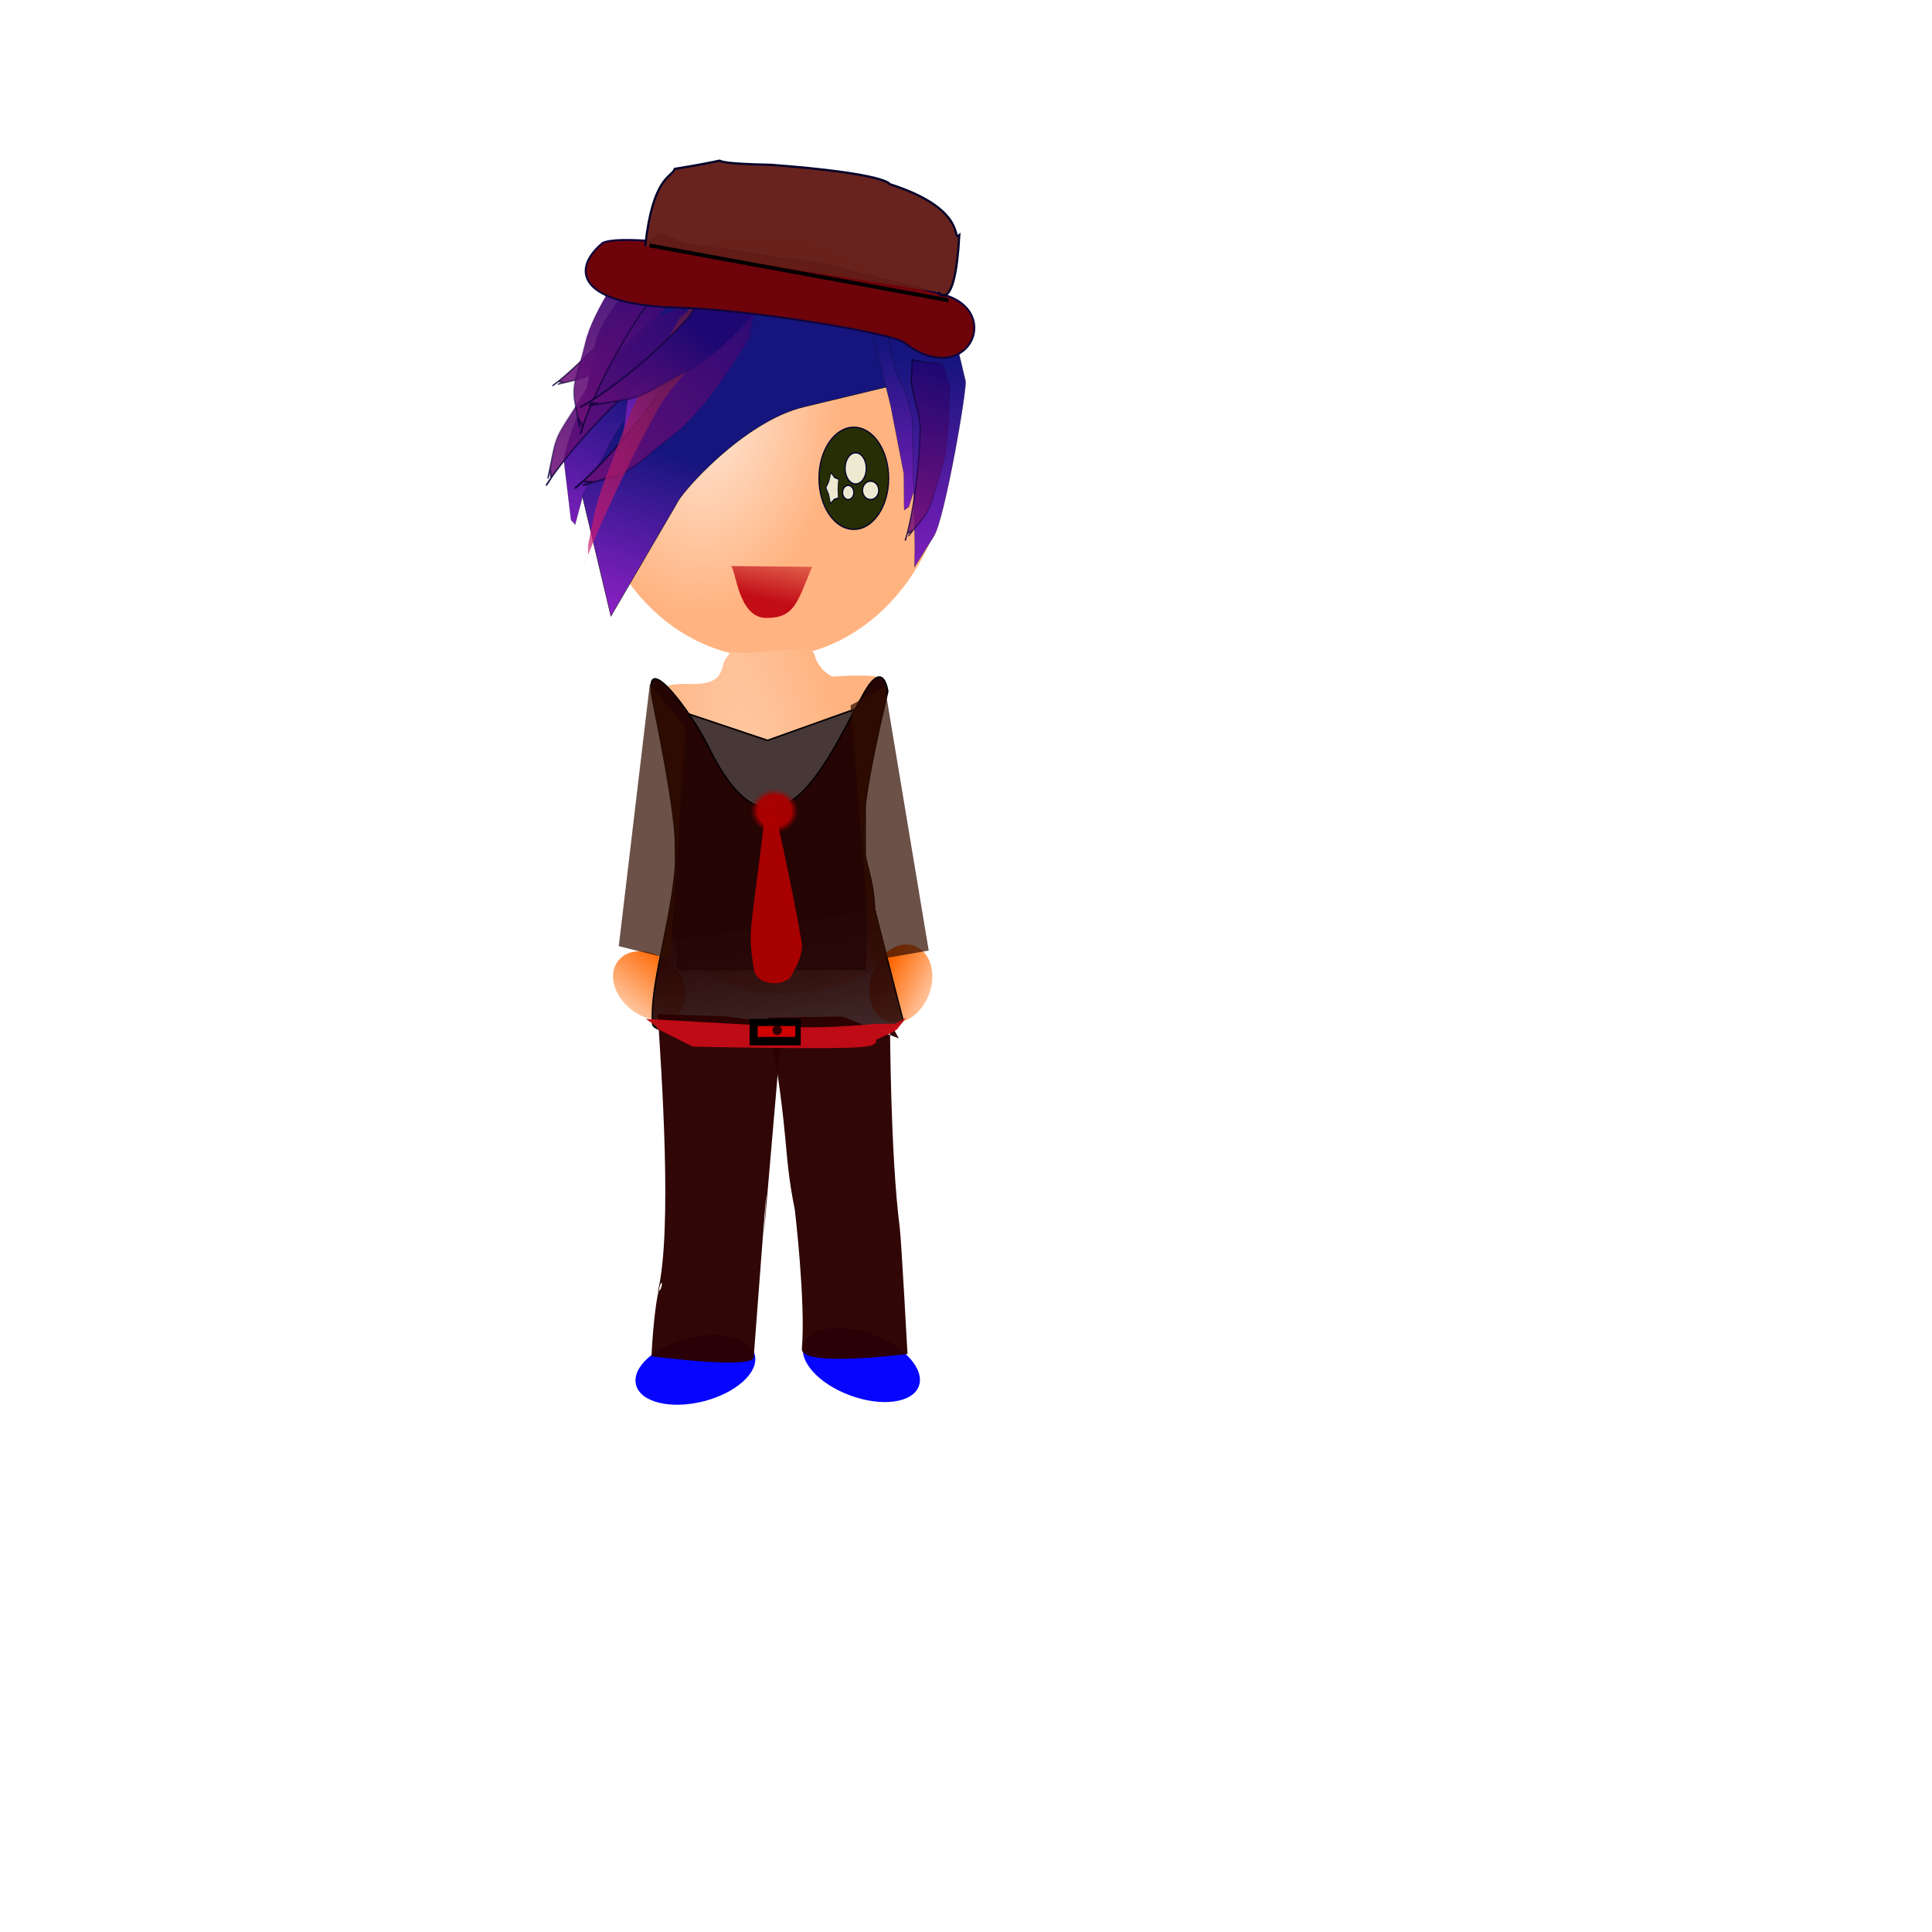 <svg:svg xmlns:dc="http://purl.org/dc/elements/1.1/" xmlns:ns1="http://www.w3.org/1999/xlink" xmlns:ns3="http://creativecommons.org/ns#" xmlns:rdf="http://www.w3.org/1999/02/22-rdf-syntax-ns#" xmlns:svg="http://www.w3.org/2000/svg" height="956.825" id="svg2" version="1.1" viewBox="-133.579 -126.87 956.825 956.825" width="956.825">
  <svg:defs id="defs4">
    <svg:linearGradient id="linearGradient4452">
      <svg:stop id="stop4454" offset="0" stop-color="#f60" />
      <svg:stop id="stop4456" offset="1" stop-color="#fca" />
    </svg:linearGradient>
    <svg:linearGradient id="linearGradient4299">
      <svg:stop id="stop4301" offset="0" stop-color="#0f043d" />
      <svg:stop id="stop4303" offset="1" stop-color="#0f043d" stop-opacity="0" />
    </svg:linearGradient>
    <svg:linearGradient id="linearGradient4285">
      <svg:stop id="stop4287" offset="0" stop-color="#1d0873" />
      <svg:stop id="stop4289" offset="1" stop-color="#e9197c" stop-opacity=".655" />
    </svg:linearGradient>
    <svg:linearGradient id="linearGradient4230">
      <svg:stop id="stop4232" offset="0" stop-color="#15157d" />
      <svg:stop id="stop4234" offset="1" stop-color="#b925de" />
    </svg:linearGradient>
    <svg:linearGradient gradientUnits="userSpaceOnUse" id="linearGradient4520" x1="37.026" x2="37.957" y1="266.36" y2="315.71" ns1:href="#linearGradient4452" />
    <svg:linearGradient gradientUnits="userSpaceOnUse" id="linearGradient4522" x1="47.138" x2="40.166" y1="276.35" y2="314.72" ns1:href="#linearGradient4452" />
    <svg:radialGradient cx="179.97" cy="173.73" gradientTransform="matrix(.428 .566 -.602 .455 198.35 1.776)" gradientUnits="userSpaceOnUse" id="radialGradient4524" r="119.05">
      <svg:stop id="stop3795" offset="0" stop-color="#ffe6d5" />
      <svg:stop id="stop3797" offset="1" stop-color="#ffb380" />
    </svg:radialGradient>
    <svg:linearGradient gradientTransform="matrix(.908 .522 -.572 .818 484.17 105.07)" gradientUnits="userSpaceOnUse" id="linearGradient4526" x1="133.55" x2="161.72" y1="779.3" y2="898.87" ns1:href="#linearGradient4230" />
    <svg:linearGradient gradientTransform="matrix(-.426 -.364 -.543 .636 272.2 713.58)" gradientUnits="userSpaceOnUse" id="linearGradient4528" x1="121.68" x2="141.4" y1="56.106" y2="385.3" ns1:href="#linearGradient4285" />
    <svg:linearGradient gradientTransform="matrix(.634 .542 -.65 .76 459.57 6.466)" gradientUnits="userSpaceOnUse" id="linearGradient4530" x1="280.89" x2="306.78" y1="772.18" y2="772.18" ns1:href="#linearGradient4299" />
    <svg:linearGradient gradientTransform="matrix(.883 -.13 .154 .808 23.714 192.51)" gradientUnits="userSpaceOnUse" id="linearGradient4532" x1="169.21" x2="161.72" y1="728.16" y2="898.87" ns1:href="#linearGradient4230" />
    <svg:linearGradient gradientTransform="matrix(-.891 -.409 -.345 .641 547.95 383.01)" gradientUnits="userSpaceOnUse" id="linearGradient4534" x1="169.21" x2="161.72" y1="728.16" y2="898.87" ns1:href="#linearGradient4230" />
    <svg:linearGradient gradientTransform="matrix(1.027 0 0 .977 128.34 55.176)" gradientUnits="userSpaceOnUse" id="linearGradient4536" x1="169.21" x2="161.72" y1="728.16" y2="898.87" ns1:href="#linearGradient4230" />
    <svg:linearGradient gradientTransform="matrix(-1.041 -.694 -.441 .492 679.69 508.1)" gradientUnits="userSpaceOnUse" id="linearGradient4538" x1="169.21" x2="161.72" y1="728.16" y2="898.87" ns1:href="#linearGradient4230" />
    <svg:linearGradient gradientTransform="matrix(.441 .548 -.77 .7 186.36 619.8)" gradientUnits="userSpaceOnUse" id="linearGradient4540" x1="121.68" x2="141.4" y1="56.106" y2="385.3">
      <svg:stop id="stop4287-9" offset="0" stop-color="#1d0873" />
      <svg:stop id="stop4289-8" offset="1" stop-color="#e9197c" stop-opacity=".655" />
    </svg:linearGradient>
    <svg:linearGradient gradientTransform="matrix(-.656 -.816 -.92 .837 1042.5 378.52)" gradientUnits="userSpaceOnUse" id="linearGradient4542" x1="280.89" x2="306.78" y1="772.18" y2="772.18">
      <svg:stop id="stop4301-8" offset="0" stop-color="#0f043d" />
      <svg:stop id="stop4303-2" offset="1" stop-color="#0f043d" stop-opacity="0" />
    </svg:linearGradient>
    <svg:linearGradient gradientTransform="matrix(-.559 -.031 -.046 .835 382.91 705.89)" gradientUnits="userSpaceOnUse" id="linearGradient4544" x1="116.81" x2="145.99" y1="82.826" y2="312.84" ns1:href="#linearGradient4285" />
    <svg:linearGradient gradientTransform="matrix(.833 .046 -.055 .999 102.53 30.239)" gradientUnits="userSpaceOnUse" id="linearGradient4546" x1="280.89" x2="306.78" y1="772.18" y2="772.18" ns1:href="#linearGradient4299" />
    <svg:linearGradient gradientTransform="matrix(-.707 -.478 -.707 .968 355.94 718.96)" gradientUnits="userSpaceOnUse" id="linearGradient4548" x1="121.68" x2="141.4" y1="56.106" y2="385.3" ns1:href="#linearGradient4285" />
    <svg:linearGradient gradientTransform="matrix(1.053 .712 -.846 1.157 513.52 -314.51)" gradientUnits="userSpaceOnUse" id="linearGradient4550" x1="280.89" x2="306.78" y1="772.18" y2="772.18" ns1:href="#linearGradient4299" />
    <svg:linearGradient gradientTransform="matrix(.709 .307 -.56 .865 125.87 597.26)" gradientUnits="userSpaceOnUse" id="linearGradient4552" x1="121.68" x2="141.4" y1="56.106" y2="385.3" ns1:href="#linearGradient4285" />
    <svg:linearGradient gradientTransform="matrix(-1.055 -.457 -.67 1.035 968.67 88.745)" gradientUnits="userSpaceOnUse" id="linearGradient4554" x1="280.89" x2="306.78" y1="772.18" y2="772.18" ns1:href="#linearGradient4299" />
    <svg:linearGradient gradientTransform="matrix(.207 .6 -.602 1.095 208.09 578.14)" gradientUnits="userSpaceOnUse" id="linearGradient4556" x1="122.79" x2="140.01" y1="42.677" y2="205.9">
      <svg:stop id="stop4086-4-0" offset="0" stop-color="#1f1b3a" />
      <svg:stop id="stop4088-6-1" offset="1" stop-color="#e9197c" stop-opacity=".655" />
    </svg:linearGradient>
    <svg:linearGradient gradientTransform="matrix(-.821 -.409 -.73 .713 379.3 716.39)" gradientUnits="userSpaceOnUse" id="linearGradient4558" x1="128.81" x2="150.04" y1="125.11" y2="297.21" ns1:href="#linearGradient4285" />
    <svg:linearGradient gradientTransform="matrix(1.222 .609 -.873 .852 490.34 -76.857)" gradientUnits="userSpaceOnUse" id="linearGradient4560" x1="280.89" x2="306.78" y1="772.18" y2="772.18" ns1:href="#linearGradient4299" />
    <svg:radialGradient cx="101.92" cy="325.58" gradientTransform="matrix(.641 -.13 .669 3.29 -15.869 -129.42)" gradientUnits="userSpaceOnUse" id="radialGradient4562" r="78.966">
      <svg:stop id="stop4309" offset="0" stop-color="#fca" />
      <svg:stop id="stop4311" offset="1" stop-color="#ffb380" />
    </svg:radialGradient>
    <svg:linearGradient gradientTransform="translate(-.856 -2.995)" gradientUnits="userSpaceOnUse" id="linearGradient4564" x1="268" x2="340.31" y1="948.45" y2="1485.3">
      <svg:stop id="stop4285" offset="0" stop-color="#250404" />
      <svg:stop id="stop4288" offset="1" stop-color="#333" stop-opacity="0" />
    </svg:linearGradient>
    <svg:linearGradient gradientTransform="matrix(1.516 0 0 1.128 202.24 380.08)" gradientUnits="userSpaceOnUse" id="linearGradient4566" x1="33.746" x2="43.854" y1="237.22" y2="201.69">
      <svg:stop id="stop4015" offset="0" stop-color="#c20c16" />
      <svg:stop id="stop4017" offset="1" stop-color="#c20c16" stop-opacity="0" />
    </svg:linearGradient>
  </svg:defs>
  <svg:g id="layer1" transform="translate(0 -496.06)">
    <svg:path d="m312.97 263.92a126.16 256.44 0 1 1 -252.32 0 126.16 256.44 0 1 1 252.32 0z" fill="none" id="path3779" stroke-width="0" transform="translate(239.59 725.92)" />
    <svg:g id="g4472" transform="translate(-3.744 8.985)">
      <svg:path d="m62.144 290.13c0 11.785-8.38 21.339-18.718 21.339s-18.718-9.554-18.718-21.339 8.38-21.339 18.718-21.339 18.718 9.554 18.718 21.339z" fill="url(#linearGradient4520)" fill-rule="evenodd" id="path4450" transform="matrix(.831 .657 -.435 .55 282 660.2)" />
      <svg:path d="m62.144 290.13c0 11.785-8.38 21.339-18.718 21.339s-18.718-9.554-18.718-21.339 8.38-21.339 18.718-21.339 18.718 9.554 18.718 21.339z" fill="url(#linearGradient4522)" fill-rule="evenodd" id="path4464" transform="matrix(.359 -.997 .66 .238 109.24 821.53)" />
      <svg:path d="m104.07 257.93c0 8.89-13.576 16.097-30.323 16.097s-30.323-7.207-30.323-16.097c0-8.89 13.576-16.097 30.323-16.097s30.323 7.207 30.323 16.097z" fill="#00f" fill-opacity=".974" fill-rule="evenodd" id="path4468" transform="matrix(.97 -.245 .245 .97 79.839 806.49)" />
      <svg:path d="m104.07 257.93c0 8.89-13.576 16.097-30.323 16.097s-30.323-7.207-30.323-16.097c0-8.89 13.576-16.097 30.323-16.097s30.323 7.207 30.323 16.097z" fill="#00f" fill-opacity=".974" fill-rule="evenodd" id="path4470" transform="matrix(.938 .346 -.346 .938 316.84 768.74)" />
      <svg:g id="g4341" transform="translate(.749 9.733)">
        <svg:g id="g4328" transform="matrix(.94 0 0 .978 3.389 -69.056)">
          <svg:g id="g3447" transform="translate(41.18 -157.23)">
            <svg:path d="m329.44 196.91c0 49.621-53.299 89.846-119.05 89.846-65.748 0-119.05-40.226-119.05-89.846 0-49.621 53.299-89.846 119.05-89.846 65.748 0 119.05 40.226 119.05 89.846z" fill="url(#radialGradient4524)" fill-rule="evenodd" id="path3791" stroke-width="0" transform="matrix(.805 0 0 1.192 51.502 577.37)" />
            <svg:path d="m130.56 757.45c22.56-50.653 75.563-46.388 68.757-35.363 34.275-17.676 108.44 13.951 104.59 23.976l-13.231 34.441-51.06 11.806c-31.333 7.245-64.593 43.378-66.782 48.931l-34.68 56.99-16.22-65.61-0.21-30.31z" fill="url(#linearGradient4526)" fill-rule="evenodd" id="path4261" stroke="#000" stroke-width=".204" />
            <svg:path d="m113.22 779.73c1.618 0.132-11.286 2.811 7.55-1.295 8.222-1.792 9.64-4.6 22.929-13.176 12.239-7.899 26.872-27.609 31.986-34.179l-1.836 1.691 3.33-9.489c0.775-2.208-4.47-4.792-6.87-7.4l-4.363-4.741-6.51 7.636c-3.58 4.2-6.497 16.542-11.704 22.965-26.164 32.277-48.197 45.152-37.373 37.631 0.109 0.077 1.396 0.237 2.86 0.357z" fill="url(#linearGradient4528)" fill-rule="evenodd" id="path4307" stroke="url(#linearGradient4530)" stroke-width=".639" />
            <svg:path d="m285.53 791.68s-7.676-30.813-13.676-50.185 3.269-4.455 9.527-5.466l9.693 7.118 7.939 8.136c2.361 2.42 8.566 52.589 6.333 60.964l-10.23 30.571-2.442 1.734-0.194-18.499z" fill="url(#linearGradient4532)" fill-rule="evenodd" id="path4313" stroke="#000" stroke-width=".086" />
            <svg:path d="m138.77 808.89s15.004-23.852 25.662-38.451-2.399-4.924-8.698-7.899l-11.728 2.842-10.13 4.306c-3.013 1.281-20.876 42.235-20.449 50.173l3.732 29.676 2.154 2.311 4.403-15.806z" fill="url(#linearGradient4534)" fill-rule="evenodd" id="path4317" stroke="#000" stroke-width=".084" />
            <svg:path d="m293.02 783.83s-6.674-8.085-9.274-31.907 19.791-14.182 24.594-9.399l10.094 10.053 6.56 26.555c0.907 3.67-10.882 69.71-16.657 78.572l-10.215 15.675 0.184-11.103-1.536-64.567z" fill="url(#linearGradient4536)" fill-rule="evenodd" id="path4321" stroke="#000" stroke-width=".1" />
            <svg:path d="m169.39 782.18s22.116-26.595 35.495-36.834-2.617-5.505-9.968-10.491l-10.777-1.564-11.606 2.156c-3.264 0.606-24.293 42.721-25.224 49.939l-2.454 19.016-0.486 9.074-1.664 5.588z" fill="url(#linearGradient4538)" fill-rule="evenodd" id="path4325" stroke="#000" stroke-width=".09" />
            <svg:path d="m106.28 824.51c-0.16-2.084-3.403 14.532 1.568-9.722 2.17-10.587 5.569-12.413 15.953-29.525 9.563-15.76 33.426-34.602 41.38-41.188l-2.047 2.364 11.488-4.288c2.673-0.998 5.802 5.756 8.959 8.846l5.74 5.619-9.245 8.382c-5.085 4.61-20.028 8.366-27.804 15.071-39.077 33.691-54.665 62.063-45.56 48.125-0.093-0.14-0.287-1.798-0.432-3.683z" fill="url(#linearGradient4540)" fill-rule="evenodd" id="path4307-7" stroke="url(#linearGradient4542)" stroke-width=".798" />
            <svg:path d="m296.74 854.97c1.366-0.877-7.262 9.085 5.214-5.613 5.445-6.415 4.868-9.507 10.221-24.39 4.931-13.707 4.593-38.252 4.668-46.578l-0.432 2.458-3.114-9.562c-0.724-2.224-6.461-1.095-9.951-1.71l-6.346-1.119-0.537 10.02c-0.295 5.511 4.88 17.089 4.641 25.354-1.197 41.532-10.889 65.139-6.854 52.592 0.133-0.005 1.253-0.659 2.49-1.453z" fill="url(#linearGradient4544)" fill-rule="evenodd" id="path4019" stroke="url(#linearGradient4546)" stroke-width=".639" />
            <svg:path d="m127.74 830.21c2.466 0.023-16.534 5.194 11.165-2.635 12.09-3.417 13.733-7.59 32.269-21.26 17.072-12.59 35.665-42.366 42.22-52.316l-2.471 2.615 3.346-13.953c0.778-3.246-7.594-6.413-11.677-9.905l-7.424-6.351-8.472 11.623c-4.659 6.393-6.876 24.395-13.596 34.143-33.77 48.987-64.741 69.724-49.739 57.822 0.178 0.099 2.149 0.196 4.38 0.217z" fill="url(#linearGradient4548)" fill-rule="evenodd" id="path4025" stroke="url(#linearGradient4550)" stroke-width=".944" />
            <svg:path d="m121.5 798.85c-1.028-1.705 2.2 13.499-2.251-8.779-1.943-9.724 1.049-12.477 5.471-30.64 4.073-16.728 22.61-41.149 28.665-49.547l-1.285 2.727 10.881-7.712c2.531-1.794 8.734 2.804 13.469 4.294l8.61 2.709-6.74 10.377c-3.707 5.707-18.604 14.198-24.414 22.633-29.198 42.388-34.74 71.924-30.425 56.899-0.159-0.086-1.051-1.418-1.981-2.961z" fill="url(#linearGradient4552)" fill-rule="evenodd" id="path4027" stroke="url(#linearGradient4554)" stroke-width=".828" />
            <svg:path d="m126.35 862.58c0.198-2.654-4.32 19.627 2.43-12.956 2.946-14.222 5.42-17.424 14.65-42.114 8.501-22.739 26.741-53.002 32.865-63.484l-1.673 3.563 8.087-8.387c1.881-1.951 2.934 6.004 4.537 9.217l2.914 5.842-7.224 13.124c-3.973 7.218-14.227 15.772-20.253 26.363-30.28 53.223-44.527 93.756-36.587 73.486-0.04-0.158 0.074-2.253 0.254-4.654z" fill="url(#linearGradient4556)" fill-rule="evenodd" id="path3924-9-8" />
            <svg:path d="m131.14 790.43c2.759 0.15-18.16 3.141 12.318-1.444 13.304-2.001 14.877-5.15 34.742-14.758 18.296-8.849 37.208-30.949 43.911-38.315l-2.598 1.895 2.862-10.644c0.666-2.476-8.896-5.383-13.682-8.312l-8.702-5.326-8.74 8.561c-4.807 4.709-6.151 18.555-13.051 25.756-34.672 36.187-67.997 50.609-51.971 42.182 0.205 0.086 2.415 0.268 4.911 0.404z" fill="url(#linearGradient4558)" fill-rule="evenodd" id="path3924-9" stroke="url(#linearGradient4560)" stroke-width=".878" />
            <svg:path d="m133.3 709.64c9.236-7.612 117.12 8.538 180.14 25.769 32.204 8.805 11.812 48.428-20.599 24.357-7.092-5.267-84.7-17.002-118.74-17.777-52.699-1.2-57.26-18.783-40.8-32.349z" fill="#6e030a" id="path3487-6" stroke="#0f043d" stroke-width=".994" />
            <svg:path d="m156.23 710.78c4.005-35.307 13.919-34.643 15.594-39.08 46.154-7.224 0.56-2.987 50.643-2.056 61.56 4.477 62.602 9.804 62.602 9.804 41.86 12.818 32.555 29.515 36.673 25.826-2.353 41.045-11.145 28.842-11.145 28.842" fill="#641d18" fill-opacity=".995" id="path4043" opacity=".976" stroke="#00002a" stroke-width="1.125px" />
            <svg:path d="m158.49 710.47 157.51 27.8-157.51-27.8" fill="none" id="path4039" stroke="#000" stroke-width="1.938px" />
            <svg:g fill-opacity=".995" fill-rule="evenodd" id="g4065" stroke="#00002a" stroke-width=".7" transform="matrix(.876 0 0 .959 165.79 273.7)">
              <svg:path d="m135.52 82.359c0 14.886-9.386 26.954-20.964 26.954s-20.964-12.068-20.964-26.954 9.386-26.954 20.964-26.954 20.964 12.068 20.964 26.954z" fill="#222b00" id="path4055" opacity=".976" transform="translate(0 496.06)" />
              <svg:path d="m52.41 183.44-5.052 0.591-4.588 2.196-2.124-4.622-3.506-3.685 3.74-3.448 2.421-4.474 4.435 2.491 5.003 0.92-0.999 4.988z" fill="#f4eed7" id="path4057" opacity=".976" transform="matrix(.489 0 0 1 79.634 405.47)" />
              <svg:path d="m50.913 184.56c0 2.688-2.179 4.867-4.867 4.867s-4.867-2.179-4.867-4.867 2.179-4.867 4.867-4.867 4.867 2.179 4.867 4.867z" fill="#f4eed7" id="path4059" opacity=".976" transform="translate(78.616 400.23)" />
              <svg:path d="m74.872 122.79c0 4.549-2.849 8.236-6.364 8.236s-6.364-3.687-6.364-8.236c0-4.549 2.849-8.236 6.364-8.236s6.364 3.687 6.364 8.236z" fill="#f4eed7" id="path4061" opacity=".976" transform="translate(47.169 450.39)" />
              <svg:path d="m89.846 166.96c0 2.067-1.508 3.744-3.369 3.744-1.861 0-3.369-1.676-3.369-3.744s1.508-3.744 3.369-3.744c1.861 0 3.369 1.676 3.369 3.744z" fill="#f4eed7" id="path4063" opacity=".976" transform="translate(24.708 418.94)" />
            </svg:g>
          </svg:g>
          <svg:g fill-rule="evenodd" id="g4318" transform="translate(-2.246 -53.159)">
            <svg:path d="m302.48 874.54c1.175 5.108-3.93 42.614 19.651 84.979 10.482 18.833-33.881 26.206-55.59 26.206s-63.617-24.137-42.861-29.949c46.164-12.927 4.131-54.281 2.43-79.738-1.641-24.569-41.389-48.566-3.179-47.543 19.531 0.523 15.657-8.193 19.526-13.282 4.158-5.471 0.51-2.008 11.356-2.442 9.357-0.374 33.699-4.719 34.998 0.669 1.949 8.085 9.361 11.311 9.361 11.311 35.029-2.248 28.446 2.891 25.195 8.809-13.011 23.685-22.753 32.869-20.887 40.98z" fill="url(#radialGradient4562)" id="path4305" />
            <svg:g id="g4299" stroke="#000" transform="matrix(.933 0 0 1 18.372 -.749)">
              <svg:path d="m209.76 841.68 53.631 16.125 55.129-17.66v133.6h-105.77z" fill="#483737" id="rect3512" stroke-width=".803" />
              <svg:path d="m229.54 860.16c39.249 73.118 70.206 1.933 88.344-26.509 11.182-17.534 13.45-0.658 13.45-0.658-24.589 93.327-9.537 74.92-7.369 110.17 0 0-1.405-4.231 15.838 55.898 1.182 4.121-22.921 7.679-62.194 8.476-39.273 0.797-78.673 0.036-79.186-6.194-0.841-10.229 1.863-23.095 5.067-37.237 3.204-14.142 6.908-29.561 8.066-44.898 1.27-16.812-6.763-53.366-13.124-81.985-6.362-28.619 23.121 8.065 31.107 22.942z" fill="url(#linearGradient4564)" id="rect3509" stroke-width=".717" />
            </svg:g>
          </svg:g>
        </svg:g>
        <svg:g fill-rule="evenodd" id="g4326" transform="translate(-.749 .749)">
          <svg:path d="m195.92 851.98 33.724 1.077 27.826 3.815-9.129 105.81s5.226-76.238-4.907 59.196c-0.467 6.238-50.63-0.492-50.63-0.492s1.077-23.775 4.005-34.233c1.611-5.754 1.707 1.703-0.824 2.072 7.38-30.197 1.642-110.66-0.065-137.24z" fill="#2b0000" fill-opacity=".974" id="rect4052" />
          <svg:path d="m250.67 853.66 36.468-0.479 28.167 10.786-4.372-7.899s0.157 65.705 4.821 101.55c0.794 6.101 3.847 62.673 3.847 62.673s-53.126 6.836-52.316-2.624c1.962-22.917-3.467-68.688-3.467-68.688-6.124-30.74-2.208-33.129-13.147-95.317z" fill="#2b0000" fill-opacity=".974" id="path4142" />
          <svg:path d="m192.02 688.33 17.691 21.701-7.663 114.6-25.436-6.319z" fill="#320f00" fill-opacity=".72" id="rect4400" />
          <svg:path d="m308.37 689.8-16.986 9.249 10.48 126.32 28.253-4.854z" fill="#320f00" fill-opacity=".72" id="rect4400-3" />
          <svg:path d="m272.37 630.46c-7.298 17.298-8.516 25.311-22.623 25.311-13.867 0-14.985-23.118-17.507-25.721" fill="url(#linearGradient4566)" id="path3243" />
          <svg:path d="m189.99 854.33s54.603 3.198 75.761 4.06c15.476 0.63 38.223-1.624 38.223-1.624h9.545l5.367-3.045-4.429 5.761-1.624 1.142-9.048 4.2s2.078 2.329-5.486 3.311c-12.219 1.587-85.035-0.063-85.035-0.063l-17.285-8.679-1.001-1.661z" fill="#c20c16" fill-opacity=".974" id="rect4038" />
          <svg:rect fill-opacity=".974" height="13.185" id="rect4041" width="25.349" x="241.39" y="854.27" />
          <svg:rect fill="#d40000" fill-opacity=".974" height="5.394" id="rect4043" width="18.678" x="245.39" y="857.87" />
          <svg:path d="m44.923 190.55c0 2.688-1.508 4.867-3.369 4.867-1.861 0-3.369-2.179-3.369-4.867s1.508-4.867 3.369-4.867c1.861 0 3.369 2.179 3.369 4.867z" fill="#2b0000" fill-opacity=".974" id="path4045" transform="matrix(.693 0 0 .493 226.27 766)" />
          <svg:path d="m-181.94 86.852-2.921-9.917 2.612 10.002-2.832-9.942 2.523 10.025-2.743-9.967 2.433 10.047-2.654-9.991 2.343 10.069-2.564-10.015 2.252 10.089-2.474-10.037 2.162 10.109-2.384-10.059 2.072 10.128-2.294-10.08 1.981 10.146-2.204-10.1 1.89 10.164-2.114-10.119 1.799 10.18-2.023-10.138 1.708 10.196-1.932-10.156 1.616 10.211-1.841-10.173 1.525 10.225-1.75-10.189 1.433 10.238-1.659-10.204 1.342 10.25-1.567-10.218 1.25 10.262-1.476-10.232 1.158 10.273-1.384-10.245 1.066 10.283-1.292-10.257 0.974 10.292-1.2-10.268 0.882 10.3-1.109-10.278 0.79 10.308-1.016-10.288 0.697 10.314-0.924-10.296 0.605 10.32-0.832-10.304 0.513 10.325-0.74-10.311 0.42 10.329-0.648-10.318 0.328 10.333-0.555-10.323 0.235 10.335-0.463-10.327 0.143 10.337-0.37-10.331 0.05 10.338-0.278-10.334-0.042 10.338-0.185-10.336-0.135 10.337-0.093-10.337-0.227 10.335-0-10.338-0.32 10.333 0.092-10.337-0.412 10.33 0.185-10.336-0.505 10.325 0.277-10.334-0.597 10.321 0.37-10.331-0.69 10.315 0.462-10.327-0.782 10.308 0.555-10.323-0.874 10.301 0.647-10.318-0.966 10.293 0.739-10.311-1.058 10.284 0.832-10.304-1.15 10.274 0.924-10.296-1.242 10.263 1.016-10.288-1.334 10.251 1.108-10.278-1.426 10.239 1.2-10.268-1.517 10.226 1.292-10.257-1.609 10.212 1.383-10.245-1.7 10.197 1.475-10.232-1.791 10.181 1.567-10.218-1.882 10.165 1.658-10.204-1.973 10.148 1.749-10.189-2.064 10.13 1.84-10.173-2.155 10.111 1.931-10.156-2.245 10.091 2.022-10.138-2.335 10.071 2.113-10.12-2.425 10.049 2.203-10.1-2.515 10.027 2.294-10.08-2.605 10.004 2.384-10.059-2.694 9.981 2.474-10.038-2.784 9.956 2.563-10.015-2.873 9.931 2.653-9.992-2.961 9.905 2.742-9.967-3.05 9.878 2.831-9.943-3.138 9.85 2.92-9.917-3.226 9.822 3.009-9.89-3.314 9.792 3.097-9.863-3.401 9.762 3.185-9.835-3.489 9.731 3.273-9.806-3.576 9.7 3.361-9.776-3.662 9.667 3.448-9.746-3.749 9.634 3.535-9.714-3.835 9.6 3.622-9.682-3.921 9.566 3.709-9.65-4.006 9.53 3.795-9.616-4.091 9.494 3.881-9.582-4.176 9.457 3.966-9.547-4.26 9.419 4.052-9.511-4.345 9.381 4.137-9.474-4.428 9.341 4.221-9.437-4.512 9.301 4.306-9.399-4.595 9.261 4.39-9.36-4.678 9.219 4.473-9.32-4.76 9.177 4.556-9.28-4.842 9.134 4.639-9.238-4.923 9.09 4.722-9.197-5.005 9.046 4.804-9.154-5.085 9.001 4.886-9.111-5.166 8.955 4.967-9.066-5.245 8.908 5.048-9.022-5.325 8.861 5.128-8.976-5.404 8.813 5.209-8.93-5.483 8.764 5.288-8.883-5.561 8.715 5.368-8.835-5.639 8.665 5.447-8.787-5.716 8.614 5.525-8.738-5.793 8.562 5.603-8.688-5.869 8.51 5.68-8.637-5.945 8.457 5.758-8.586-6.021 8.404 5.834-8.534-6.096 8.349 5.91-8.482-6.17 8.294 5.986-8.428-6.244 8.239 6.061-8.374-6.318 8.183 6.136-8.32-6.391 8.126 6.21-8.265-6.463 8.068 6.284-8.209-6.535 8.01 6.357-8.152-6.607 7.951 6.43-8.095-6.678 7.892 6.502-8.037-6.748 7.832 6.574-7.979-6.818 7.771 6.645-7.919-6.887 7.71 6.715-7.86-6.956 7.648 6.785-7.799-7.024 7.585 6.855-7.738-7.091 7.522 6.924-7.676-7.159 7.458 6.992-7.614-7.225 7.394 7.06-7.551-7.291 7.329 7.128-7.488-7.356 7.263 7.194-7.424-7.421 7.197 7.261-7.359-7.485 7.131 7.326-7.294-7.548 7.063 7.391-7.228-7.611 6.995 7.455-7.162-7.674 6.927 7.519-7.095-7.735 6.858 7.582-7.027-7.796 6.789 7.645-6.959-7.857 6.718 7.707-6.89-7.917 6.648 7.768-6.821-7.976 6.577 7.829-6.751-8.034 6.505 7.889-6.681-8.092 6.433 7.949-6.61-8.15 6.36 8.008-6.538-8.206 6.287 8.066-6.466-8.262 6.213 8.123-6.394-8.318 6.139 8.18-6.321-8.372 6.064 8.236-6.248-8.426 5.989 8.292-6.174-8.479 5.914 8.347-6.099-8.532 5.838 8.401-6.024-8.584 5.761 8.455-5.949-8.635 5.684 8.508-5.873-8.686 5.606 8.56-5.796-8.735 5.528 8.611-5.72-8.784 5.45 8.662-5.642-8.833 5.371 8.712-5.564-8.881 5.292 8.762-5.486-8.928 5.212 8.811-5.408-8.974 5.132 8.859-5.329-9.02 5.052 8.906-5.249-9.064 4.971 8.953-5.169-9.108 4.889 8.999-5.089-9.152 4.808 9.044-5.008-9.195 4.726 9.088-4.927-9.236 4.643 9.132-4.845-9.278 4.56 9.175-4.763-9.318 4.477 9.217-4.681-9.358 4.393 9.259-4.598-9.397 4.309 9.3-4.516-9.435 4.225 9.34-4.432-9.472 4.141 9.379-4.348-9.509 4.056 9.417-4.264-9.545 3.97 9.455-4.18-9.58 3.885 9.492-4.095-9.614 3.799 9.528-4.01-9.648 3.713 9.564-3.924-9.681 3.626 9.599-3.839-9.713 3.539 9.633-3.752-9.744 3.452 9.666-3.666-9.775 3.365 9.698-3.579-9.805 3.277 9.73-3.493-9.834 3.189 9.761-3.405-9.862 3.101 9.791-3.318-9.889 3.013 9.82-3.23-9.916 2.924 9.849-3.142-9.941 2.835 9.877-3.054-9.966 2.746 9.903-2.965-9.991 2.657 9.93-2.877-10.014 2.567 9.955-2.788-10.037 2.478 9.979-2.698-10.058 2.388 10.003-2.609-10.079 2.298 10.026-2.519-10.099 2.207 10.048-2.429-10.119 2.117 10.07-2.339-10.137 2.026 10.09-2.249-10.155 1.935 10.11-2.159-10.172 1.845 10.129-2.068-10.188 1.753 10.147-1.977-10.203 1.662 10.164-1.887-10.218 1.571 10.181-1.796-10.231 1.479 10.196-1.704-10.244 1.387 10.211-1.613-10.256 1.296 10.225-1.522-10.267 1.204 10.238-1.43-10.278 1.112 10.251-1.338-10.287 1.02 10.262-1.246-10.296 0.928 10.273-1.155-10.304 0.836 10.283-1.062-10.311 0.743 10.292-0.97-10.317 0.651 10.3-0.878-10.323 0.559 10.308-0.786-10.327 0.466 10.315-0.694-10.331 0.374 10.32-0.601-10.334 0.281 10.325-0.509-10.336 0.189 10.329-0.417-10.337 0.096 10.333-0.324-10.338 0.004 10.335-0.232-10.337-0.089 10.337-0.139-10.336-0.181 10.338-0.047-10.334-0.274 10.338 0.046-10.331-0.366 10.337 0.138-10.328-0.459 10.335 0.231-10.323-0.551 10.333 0.323-10.318-0.643 10.329 0.416-10.312-0.736 10.325 0.508-10.305-0.828 10.32 0.601-10.297-0.92 10.315 0.693-10.288-1.012 10.308 0.785-10.279-1.104 10.3 0.878-10.268-1.196 10.292 0.97-10.257-1.288 10.283 1.062-10.245-1.38 10.273 1.154-10.233-1.472 10.262 1.246-10.219-1.563 10.251 1.338-10.205-1.655 10.239 1.429-10.189-1.746 10.225 1.521-10.173-1.837 10.211 1.612-10.156-1.928 10.196 1.704-10.139-2.019 10.181 1.795-10.12-2.109 10.164 1.886-10.101-2.2 10.147 1.977-10.081-2.29 10.129 2.067-10.06-2.38 10.11 2.158-10.038-2.47 10.09 2.248-10.016-2.56 10.07 2.339-9.992-2.65 10.048 2.429-9.968-2.739 10.026 2.519-9.944-2.828 10.003 2.608-9.918-2.917 9.98 2.698-9.891-3.006 9.955 2.787-9.864-3.094 9.93 2.876-9.836-3.182 9.904 2.965-9.807-3.27 9.877 3.053-9.777-3.358 9.849 3.141-9.747-3.445 9.82 3.229-9.716-3.532 9.791 3.317-9.684-3.619 9.761 3.405-9.651-3.705 9.73 3.492-9.617-3.792 9.699 3.579-9.583-3.878 9.666 3.666-9.548-3.963 9.633 3.752-9.512-4.049 9.599 3.838-9.476-4.133 9.564 3.924-9.438-4.218 9.529 4.009-9.4-4.303 9.492 4.094-9.361-4.386 9.456 4.179-9.321-4.47 9.418 4.264-9.281-4.553 9.379 4.348-9.24-4.636 9.34 4.431-9.198-4.719 9.3 4.515-9.155-4.801 9.259 4.598-9.112-4.883 9.217 4.681-9.068-4.964 9.175 4.763-9.023-5.045 9.132 4.845-8.978-5.125 9.088 4.926-8.931-5.206 9.044 5.008-8.885-5.285 8.999 5.088-8.837-5.365 8.953 5.169-8.789-5.444 8.906 5.249-8.739-5.522 8.859 5.328-8.69-5.6 8.811 5.407-8.639-5.678 8.762 5.486-8.588-5.755 8.713 5.564-8.536-5.831 8.663 5.642-8.484-5.907 8.612 5.719-8.431-5.983 8.56 5.796-8.377-6.058 8.508 5.872-8.322-6.133 8.455 5.948-8.267-6.207 8.402 6.024-8.211-6.281 8.347 6.099-8.154-6.354 8.292 6.173-8.097-6.427 8.237 6.247-8.039-6.499 8.181 6.321-7.981-6.571 8.124 6.394-7.922-6.642 8.066 6.466-7.862-6.713 8.008 6.538-7.801-6.783 7.949 6.609-7.74-6.852 7.89 6.68-7.679-6.921 7.83 6.75-7.617-6.99 7.769 6.82-7.554-7.058 7.707 6.89-7.49-7.125 7.646 6.958-7.426-7.192 7.583 7.026-7.362-7.258 7.52 7.094-7.296-7.324 7.456 7.161-7.23-7.389 7.391 7.228-7.164-7.453 7.327 7.293-7.097-7.517 7.261 7.359-7.029-7.58 7.195 7.423-6.961-7.643 7.128 7.487-6.893-7.705 7.061 7.551-6.823-7.766 6.993 7.614-6.754-7.827 6.925 7.676-6.683-7.887 6.856 7.738-6.612-7.946 6.786 7.799-6.541-8.005 6.716 7.859-6.469-8.063 6.645 7.919-6.397-8.121 6.574 7.978-6.324-8.178 6.503 8.037-6.25-8.234 6.43 8.095-6.176-8.29 6.358 8.152-6.102-8.345 6.284 8.208-6.027-8.399 6.211 8.264-5.952-8.453 6.136 8.32-5.876-8.506 6.062 8.374-5.799-8.558 5.987 8.428-5.723-8.61 5.911 8.481-5.645-8.66 5.835 8.534-5.567-8.711 5.758 8.586-5.489-8.76 5.681 8.637-5.411-8.809 5.604 8.687-5.332-8.857 5.526 8.737-5.252-8.904 5.447 8.786-5.172-8.951 5.368 8.835-5.092-8.997 5.289 8.882-5.011-9.042 5.209 8.929-4.93-9.086 5.129 8.976-4.848-9.13 5.048 9.021-4.767-9.173 4.968 9.066-4.684-9.216 4.886 9.11-4.602-9.257 4.804 9.153-4.519-9.298 4.722 9.196-4.435-9.338 4.64 9.238-4.351-9.377 4.557 9.279-4.267-9.416 4.474 9.32-4.183-9.454 4.39 9.359-4.098-9.491 4.306 9.398-4.013-9.527 4.222 9.436-3.928-9.563 4.137 9.474-3.842-9.597 4.052 9.511-3.756-9.631 3.967 9.546-3.669-9.665 3.881 9.582-3.583-9.697 3.796 9.616-3.496-9.729 3.709 9.649-3.409-9.76 3.623 9.682-3.321-9.79 3.536 9.714-3.233-9.819 3.449 9.745-3.145-9.848 3.362 9.776-3.057-9.876 3.274 9.806-2.969-9.902 3.186 9.835-2.88-9.929 3.098 9.863-2.791-9.954 3.01 9.89-2.702-9.979 2.921 9.917-2.612-10.002 2.832 9.942-2.523-10.025 2.743 9.967-2.433-10.047 2.654 9.991-2.343-10.069 2.564 10.015-2.252-10.089 2.474 10.037-2.162-10.109 2.384 10.059-2.072-10.128 2.294 10.08-1.981-10.146 2.204 10.1-1.89-10.164 2.114 10.119-1.799-10.18 2.023 10.138-1.708-10.196 1.932 10.156-1.616-10.211 1.841 10.173-1.525-10.225 1.75 10.189-1.433-10.238 1.659 10.204-1.342-10.25 1.567 10.218-1.25-10.262 1.476 10.232-1.158-10.273 1.384 10.245-1.066-10.283 1.292 10.257-0.974-10.292 1.2 10.268-0.882-10.3 1.109 10.278-0.79-10.308 1.016 10.288-0.697-10.314 0.924 10.296-0.605-10.32 0.832 10.304-0.513-10.325 0.74 10.311-0.42-10.329 0.648 10.318-0.328-10.333 0.555 10.323-0.235-10.335 0.463 10.327-0.143-10.337 0.37 10.331-0.05-10.338 0.278 10.334 0.042-10.338 0.185 10.336 0.135-10.337 0.093 10.337 0.227-10.335 0 10.338 0.32-10.333-0.092 10.337 0.412-10.33-0.185 10.336 0.505-10.325-0.277 10.334 0.597-10.321-0.37 10.331 0.69-10.315-0.462 10.327 0.782-10.308-0.555 10.323 0.874-10.301-0.647 10.318 0.966-10.293-0.739 10.311 1.058-10.284-0.832 10.304 1.15-10.274-0.924 10.296 1.242-10.263-1.016 10.288 1.334-10.251-1.108 10.278 1.426-10.239-1.2 10.268 1.517-10.226-1.292 10.257 1.609-10.212-1.383 10.245 1.7-10.197-1.475 10.232 1.791-10.181-1.567 10.218 1.882-10.165-1.658 10.204 1.973-10.148-1.749 10.189 2.064-10.13-1.84 10.173 2.155-10.111-1.931 10.156 2.245-10.091-2.022 10.138 2.335-10.071-2.113 10.12 2.425-10.049-2.203 10.1 2.515-10.027-2.294 10.08 2.605-10.004-2.384 10.059 2.694-9.981-2.474 10.038 2.784-9.956-2.563 10.015 2.873-9.931-2.653 9.992 2.961-9.905-2.742 9.967 3.05-9.878-2.831 9.943 3.138-9.85-2.92 9.917 3.226-9.822-3.009 9.89 3.314-9.792-3.097 9.863 3.401-9.762-3.185 9.835 3.489-9.731-3.273 9.806 3.576-9.7-3.361 9.776 3.662-9.667-3.448 9.746 3.749-9.634-3.535 9.714 3.835-9.6-3.622 9.682 3.921-9.566-3.709 9.65 4.006-9.53-3.795 9.616 4.091-9.494-3.881 9.582 4.176-9.457-3.966 9.547 4.26-9.419-4.052 9.511 4.345-9.381-4.137 9.474 4.428-9.341-4.221 9.437 4.512-9.301-4.306 9.399 4.595-9.261-4.39 9.36 4.678-9.219-4.473 9.32 4.76-9.177-4.556 9.28 4.842-9.134-4.639 9.238 4.923-9.09-4.722 9.197 5.005-9.046-4.804 9.154 5.085-9.001-4.886 9.111 5.166-8.955-4.967 9.066 5.245-8.908-5.048 9.022 5.325-8.861-5.128 8.976 5.404-8.813-5.209 8.93 5.483-8.764-5.288 8.883 5.561-8.715-5.368 8.835 5.639-8.665-5.447 8.787 5.716-8.614-5.525 8.738 5.793-8.562-5.603 8.688 5.869-8.51-5.68 8.637 5.945-8.457-5.758 8.586 6.021-8.404-5.834 8.534 6.096-8.349-5.91 8.482 6.17-8.294-5.986 8.428 6.244-8.239-6.061 8.374 6.318-8.183-6.136 8.32 6.391-8.126-6.21 8.265 6.463-8.068-6.284 8.209 6.535-8.01-6.357 8.152 6.607-7.951-6.43 8.095 6.678-7.892-6.502 8.037 6.748-7.832-6.574 7.979 6.818-7.771-6.645 7.919 6.887-7.71-6.715 7.86 6.956-7.648-6.785 7.799 7.024-7.585-6.855 7.738 7.091-7.522-6.924 7.676 7.159-7.458-6.992 7.614 7.225-7.394-7.06 7.551 7.291-7.329-7.128 7.488 7.356-7.263-7.194 7.424 7.421-7.197-7.261 7.359 7.485-7.131-7.326 7.294 7.548-7.063-7.391 7.228 7.611-6.995-7.455 7.162 7.674-6.927-7.519 7.095 7.735-6.858-7.582 7.027 7.796-6.789-7.645 6.959 7.857-6.718-7.707 6.89 7.917-6.648-7.768 6.821 7.976-6.577-7.829 6.751 8.034-6.505-7.889 6.681 8.092-6.433-7.949 6.61 8.15-6.36-8.008 6.538 8.206-6.287-8.066 6.466 8.262-6.213-8.123 6.394 8.318-6.139-8.18 6.321 8.372-6.064-8.236 6.248 8.426-5.989-8.292 6.174 8.479-5.914-8.347 6.099 8.532-5.838-8.401 6.024 8.584-5.761-8.455 5.949 8.635-5.684-8.508 5.873 8.685-5.606-8.56 5.796 8.735-5.528-8.611 5.72 8.784-5.45-8.662 5.642 8.833-5.371-8.712 5.564 8.881-5.292-8.762 5.486 8.928-5.212-8.811 5.408 8.974-5.132-8.859 5.329 9.02-5.052-8.906 5.249 9.064-4.971-8.953 5.169 9.108-4.889-8.999 5.089 9.152-4.808-9.044 5.008 9.195-4.726-9.088 4.927 9.236-4.643-9.132 4.845 9.278-4.56-9.175 4.763 9.318-4.477-9.217 4.681 9.358-4.393-9.259 4.598 9.397-4.309-9.3 4.516 9.435-4.225-9.34 4.432 9.472-4.141-9.379 4.348 9.509-4.056-9.417 4.264 9.545-3.97-9.455 4.18 9.58-3.885-9.492 4.095 9.614-3.799-9.528 4.01 9.648-3.713-9.564 3.924 9.681-3.626-9.599 3.839 9.713-3.539-9.633 3.752 9.744-3.452-9.666 3.666 9.775-3.365-9.698 3.579 9.805-3.277-9.73 3.493 9.834-3.189-9.761 3.405 9.862-3.101-9.791 3.318 9.889-3.013-9.82 3.23 9.916-2.924-9.849 3.142 9.941-2.835-9.877 3.054 9.966-2.746-9.903 2.965 9.991-2.657-9.93 2.877 10.014-2.567-9.955 2.788 10.037-2.478-9.979 2.698 10.058-2.388-10.003 2.609 10.079-2.298-10.026 2.519 10.099-2.207-10.048 2.429 10.119-2.117-10.07 2.339 10.137-2.026-10.09 2.249 10.155-1.935-10.11 2.159 10.172-1.845-10.129 2.068 10.188-1.753-10.147 1.977 10.203-1.662-10.164 1.887 10.218-1.571-10.181 1.796 10.231-1.479-10.196 1.704 10.244-1.387-10.211 1.613 10.256-1.296-10.225 1.522 10.267-1.204-10.238 1.43 10.278-1.112-10.251 1.338 10.287-1.02-10.262 1.246 10.296-0.928-10.273 1.155 10.304-0.836-10.283 1.062 10.311-0.743-10.292 0.97 10.317-0.651-10.3 0.878 10.323-0.559-10.308 0.786 10.327-0.466-10.315 0.694 10.331-0.374-10.32 0.601 10.334-0.281-10.325 0.509 10.336-0.189-10.329 0.417 10.337-0.096-10.333 0.324 10.338-0.004-10.335 0.232 10.337 0.089-10.337 0.139 10.336 0.181-10.338 0.047 10.334 0.274-10.338-0.046 10.331 0.366-10.337-0.138 10.328 0.459-10.335-0.231 10.323 0.551-10.333-0.323 10.318 0.643-10.329-0.416 10.312 0.736-10.325-0.508 10.305 0.828-10.32-0.601 10.297 0.92-10.315-0.693 10.288 1.012-10.308-0.785 10.279 1.104-10.3-0.878 10.268 1.196-10.292-0.97 10.257 1.288-10.283-1.062 10.245 1.38-10.273-1.154 10.233 1.472-10.262-1.246 10.219 1.563-10.251-1.338 10.205 1.655-10.239-1.429 10.189 1.746-10.225-1.521 10.173 1.837-10.211-1.612 10.156 1.928-10.196-1.704 10.139 2.019-10.181-1.795 10.12 2.109-10.164-1.886 10.101 2.2-10.147-1.977 10.081 2.29-10.129-2.067 10.06 2.38-10.11-2.158 10.038 2.47-10.09-2.248 10.016 2.56-10.07-2.339 9.992 2.65-10.048-2.429 9.968 2.739-10.026-2.519 9.944 2.828-10.003-2.608 9.918 2.917-9.98-2.698 9.891 3.006-9.955-2.787 9.864 3.094-9.93-2.876 9.836 3.182-9.904-2.965 9.807 3.27-9.877-3.053 9.777 3.358-9.849-3.141 9.747 3.445-9.82-3.229 9.716 3.532-9.791-3.317 9.684 3.619-9.761-3.405 9.651 3.705-9.73-3.492 9.617 3.792-9.699-3.579 9.583 3.878-9.666-3.666 9.548 3.963-9.633-3.752 9.512 4.049-9.599-3.838 9.476 4.133-9.564-3.924 9.438 4.218-9.529-4.009 9.4 4.303-9.492-4.094 9.361 4.386-9.456-4.179 9.321 4.47-9.418-4.264 9.281 4.553-9.379-4.348 9.24 4.636-9.34-4.431 9.198 4.719-9.3-4.515 9.155 4.801-9.259-4.598 9.112 4.883-9.217-4.681 9.068 4.964-9.175-4.763 9.023 5.045-9.132-4.845 8.978 5.125-9.088-4.926 8.931 5.206-9.044-5.008 8.885 5.285-8.999-5.088 8.837 5.365-8.953-5.169 8.789 5.444-8.906-5.249 8.739 5.522-8.859-5.328 8.69 5.6-8.811-5.407 8.639 5.678-8.762-5.486 8.588 5.755-8.713-5.564 8.536 5.831-8.663-5.642 8.484 5.907-8.612-5.719 8.431 5.983-8.56-5.796 8.377 6.058-8.508-5.872 8.322 6.133-8.455-5.948 8.267 6.207-8.402-6.024 8.211 6.281-8.347-6.099 8.154 6.354-8.292-6.173 8.097 6.427-8.237-6.247 8.039 6.499-8.181-6.321 7.981 6.571-8.124-6.394 7.922 6.642-8.066-6.466 7.862 6.713-8.008-6.538 7.801 6.783-7.949-6.609 7.74 6.852-7.89-6.68 7.679 6.921-7.83-6.75 7.617 6.99-7.769-6.82 7.554 7.058-7.707-6.89 7.49 7.125-7.646-6.958 7.426 7.192-7.583-7.026 7.362 7.258-7.52-7.094 7.296 7.324-7.456-7.161 7.23 7.389-7.391-7.228 7.164 7.453-7.327-7.293 7.097 7.517-7.261-7.359 7.029 7.58-7.195-7.423 6.961 7.643-7.128-7.487 6.893 7.705-7.061-7.551 6.823 7.766-6.993-7.614 6.754 7.827-6.925-7.676 6.683 7.887-6.856-7.738 6.612 7.946-6.786-7.799 6.541 8.005-6.716-7.859 6.469 8.063-6.645-7.919 6.397 8.121-6.574-7.978 6.324 8.178-6.503-8.037 6.25 8.234-6.43-8.095 6.176 8.29-6.358-8.152 6.102 8.345-6.284-8.208 6.027 8.399-6.211-8.264 5.952 8.453-6.136-8.32 5.876 8.506-6.062-8.374 5.799 8.558-5.987-8.428 5.723 8.61-5.911-8.481 5.645 8.66-5.835-8.534 5.567 8.711-5.758-8.586 5.489 8.76-5.681-8.637 5.411 8.809-5.604-8.687 5.332 8.857-5.526-8.737 5.252 8.904-5.447-8.786 5.172 8.951-5.368-8.835 5.092 8.997-5.289-8.882 5.011 9.042-5.209-8.929 4.93 9.086-5.129-8.976 4.848 9.13-5.048-9.021 4.767 9.173-4.968-9.066 4.684 9.216-4.886-9.11 4.602 9.257-4.804-9.153 4.519 9.298-4.722-9.196 4.435 9.338-4.64-9.238 4.351 9.377-4.557-9.279 4.267 9.416-4.474-9.32 4.183 9.454-4.39-9.359 4.098 9.491-4.306-9.398 4.013 9.527-4.222-9.436 3.928 9.563-4.137-9.474 3.842 9.597-4.052-9.511 3.756 9.631-3.967-9.546 3.669 9.665-3.881-9.582 3.583 9.697-3.796-9.616 3.496 9.729-3.709-9.649 3.409 9.76-3.623-9.682 3.321 9.79-3.536-9.714 3.233 9.819-3.449-9.745 3.145 9.848-3.362-9.776 3.057 9.876-3.274-9.806 2.969 9.902-3.186-9.835 2.88 9.929-3.098-9.863 2.791 9.954-3.01-9.89z" fill="#a00" fill-opacity=".974" id="path4144" transform="matrix(.331 0 0 .31 317.18 735.15)" />
          <svg:path d="m249.37 750.74 2.617-1.646 2.61 5.089s7.507 32.749 12.627 62.446c1.22 7.078-6.15 17.838-6.15 17.838s-3.256 1.797-5.061 2.047c-5.368 0.746-11.581-1.211-12.482-6.633-2.416-14.538-1.796-19.301 0.3-35.062 1.671-12.563 5.539-44.08 5.539-44.08z" fill="#a00" fill-opacity=".974" id="rect4321" />
        </svg:g>
      </svg:g>
    </svg:g>
  </svg:g>
</svg:svg>